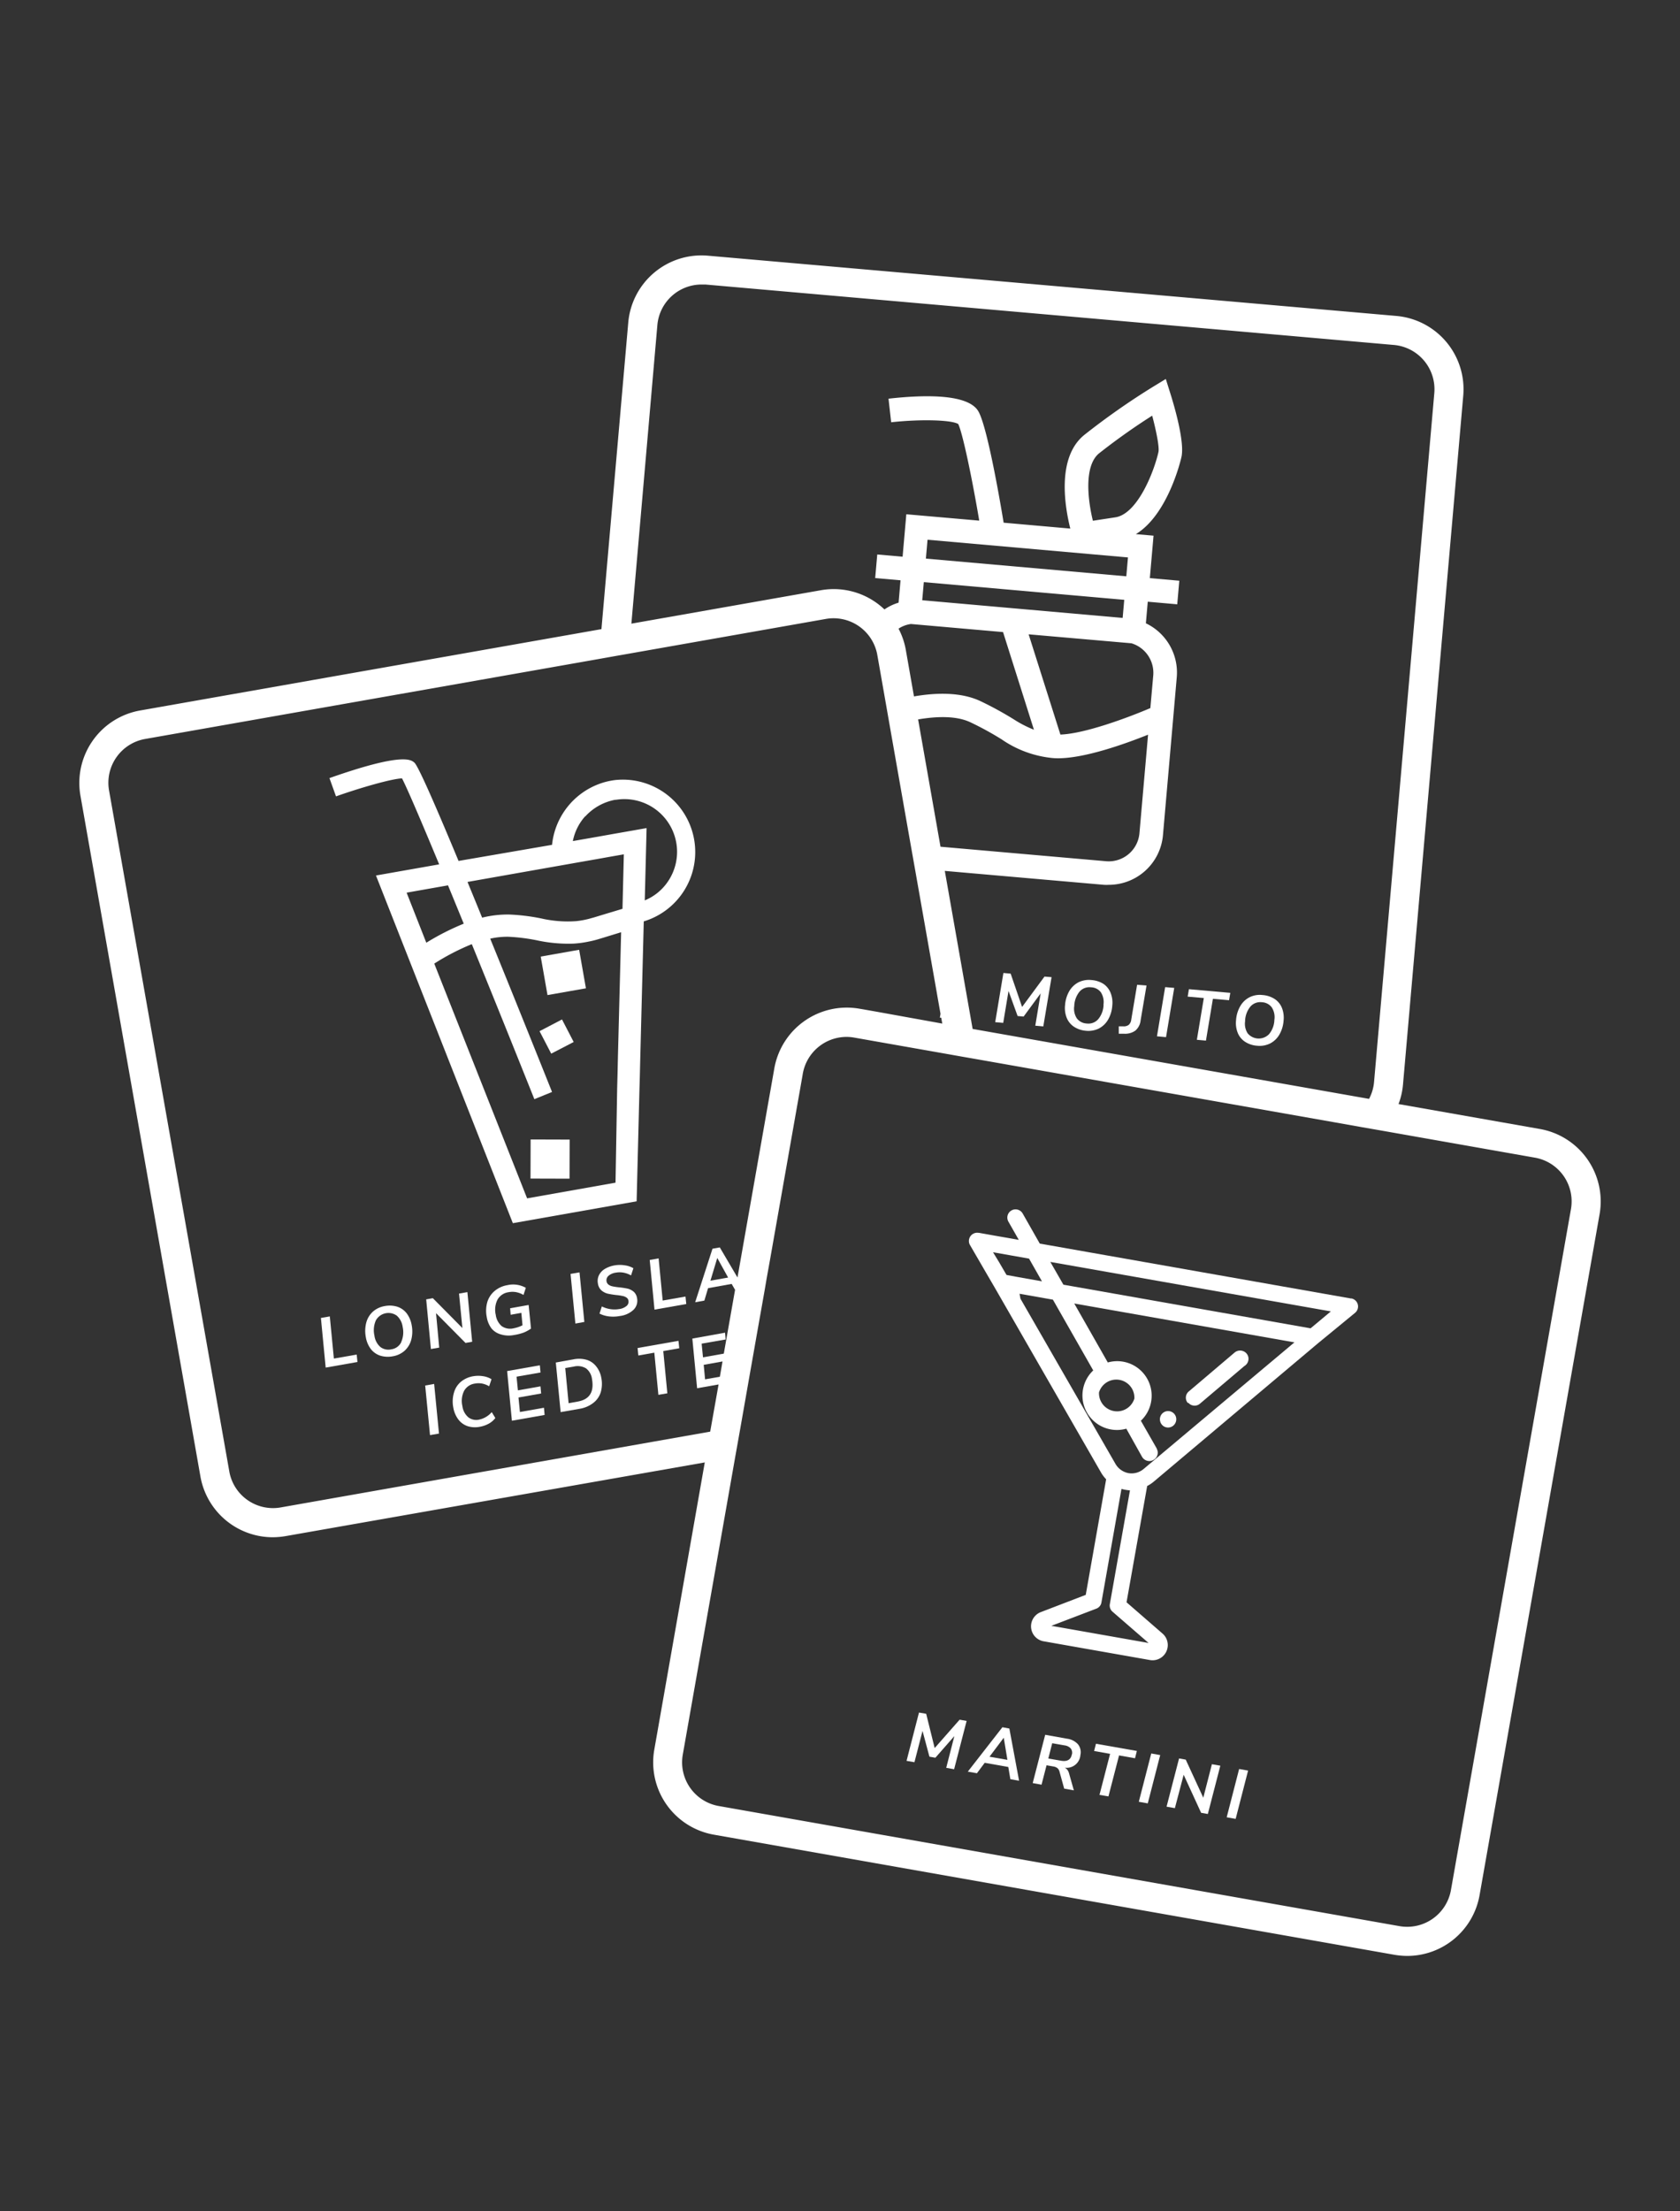 <svg id="Layer_1" data-name="Layer 1" xmlns="http://www.w3.org/2000/svg" viewBox="0 0 285 375"><rect x="0" y="0" width="285" height="375" fill="#333333" stroke="none"/><defs><style>.cls-1{fill:#fff;}</style></defs><title>tutorial-4</title><polygon class="cls-1" points="173.39 170.76 171.45 165.11 170.22 165 168.83 173.34 170.19 173.46 171.09 168.05 172.63 172.3 173.65 172.39 176.54 168.46 175.63 173.94 176.99 174.06 178.39 165.71 177.19 165.61 173.39 170.76"/><path class="cls-1" d="M187.21,166.86a4.4,4.4,0,0,0-2.05-.66,4,4,0,0,0-2.2.38,3.91,3.91,0,0,0-1.56,1.49,5.5,5.5,0,0,0-.72,2.38,4.49,4.49,0,0,0,.29,2.18,3.32,3.32,0,0,0,1.24,1.5,4.3,4.3,0,0,0,2,.67,4.09,4.09,0,0,0,2.2-.38,3.91,3.91,0,0,0,1.56-1.49,5.51,5.51,0,0,0,.72-2.39,4.51,4.51,0,0,0-.29-2.18A3.36,3.36,0,0,0,187.21,166.86Zm0,3.55a4,4,0,0,1-.9,2.42,2.2,2.2,0,0,1-1.93.74,2.24,2.24,0,0,1-1.7-.87,3,3,0,0,1-.44-2.1,4.08,4.08,0,0,1,.89-2.43,2.21,2.21,0,0,1,1.95-.74,2.15,2.15,0,0,1,1.69.87A3.07,3.07,0,0,1,187.19,170.41Z"/><path class="cls-1" d="M191.91,172.9a1.41,1.41,0,0,1-.42.89,1.38,1.38,0,0,1-.93.26l-.77,0,0,1.25.87,0a3,3,0,0,0,1.95-.53,2.66,2.66,0,0,0,.89-1.75l1-5.9L192.9,167Z"/><polygon class="cls-1" points="196.27 175.74 197.81 175.88 199.2 167.53 197.66 167.4 196.27 175.74"/><polygon class="cls-1" points="203.04 176.33 204.58 176.47 205.76 169.38 208.5 169.62 208.71 168.37 201.69 167.75 201.48 169.01 204.22 169.25 203.04 176.33"/><path class="cls-1" d="M211.22,176.67a4.3,4.3,0,0,0,2.05.67,4,4,0,0,0,2.2-.39,3.84,3.84,0,0,0,1.56-1.49,5.46,5.46,0,0,0,.72-2.38,4.51,4.51,0,0,0-.29-2.18,3.26,3.26,0,0,0-1.24-1.5,4.4,4.4,0,0,0-2.05-.66,3.91,3.91,0,0,0-2.2.38,3.84,3.84,0,0,0-1.56,1.49,5.46,5.46,0,0,0-.72,2.38,4.49,4.49,0,0,0,.29,2.18A3.26,3.26,0,0,0,211.22,176.67Zm0-3.53a4.08,4.08,0,0,1,.89-2.43,2.22,2.22,0,0,1,1.95-.75,2.19,2.19,0,0,1,1.69.88,3.06,3.06,0,0,1,.44,2.11,4,4,0,0,1-.9,2.42,2.44,2.44,0,0,1-3.63-.13A3,3,0,0,1,211.23,173.14Z"/><polygon class="cls-1" points="56.64 230.39 55.95 223.24 54.44 223.5 55.25 231.92 60.64 230.97 60.51 229.71 56.64 230.39"/><path class="cls-1" d="M69,222.73a3.34,3.34,0,0,0-1.59-1.13,4.38,4.38,0,0,0-2.15-.11,4,4,0,0,0-2,.94,3.86,3.86,0,0,0-1.12,1.84,5.58,5.58,0,0,0-.08,2.49,4.57,4.57,0,0,0,.84,2,3.34,3.34,0,0,0,1.59,1.13,4.38,4.38,0,0,0,2.15.11,4,4,0,0,0,2-.94,3.86,3.86,0,0,0,1.12-1.84,5.58,5.58,0,0,0,.08-2.49A4.62,4.62,0,0,0,69,222.73Zm-.93,4.88a2.21,2.21,0,0,1-1.68,1.21,2.23,2.23,0,0,1-1.87-.4,3.09,3.09,0,0,1-1-1.92,4.13,4.13,0,0,1,.24-2.58,2.44,2.44,0,0,1,3.55-.81,3.09,3.09,0,0,1,1,1.92A4.12,4.12,0,0,1,68.05,227.61Z"/><polygon class="cls-1" points="78.97 227.74 80.1 227.54 79.29 219.12 77.87 219.37 78.44 225.21 73.43 220.15 72.3 220.35 73.1 228.77 74.51 228.53 73.97 222.69 78.97 227.74"/><path class="cls-1" d="M88.79,226a5.74,5.74,0,0,0,1.29-.7l-.4-4-3.14.56.09,1.1,1.81-.32.2,2.1a5.37,5.37,0,0,1-1.49.51,2.49,2.49,0,0,1-2.05-.37,3.05,3.05,0,0,1-1-1.91,3.83,3.83,0,0,1,.3-2.58,2.57,2.57,0,0,1,1.9-1.26,3.48,3.48,0,0,1,1.28,0,4,4,0,0,1,1.23.47l.39-1.21a4.38,4.38,0,0,0-3.13-.45,4.53,4.53,0,0,0-2.18,1,4,4,0,0,0-1.22,1.86,5.4,5.4,0,0,0-.1,2.52,4.38,4.38,0,0,0,.84,2A3.18,3.18,0,0,0,85,226.3a4.5,4.5,0,0,0,2.18.1A8.51,8.51,0,0,0,88.79,226Z"/><polygon class="cls-1" points="97.61 224.45 99.13 224.18 98.31 215.77 96.79 216.03 97.61 224.45"/><path class="cls-1" d="M107.52,219.07a2.6,2.6,0,0,0-1-.53,13.57,13.57,0,0,0-1.47-.23,10.07,10.07,0,0,1-1.1-.16,1.76,1.76,0,0,1-.69-.28.87.87,0,0,1-.36-.56,1,1,0,0,1,.32-.95,2.38,2.38,0,0,1,1.25-.54,3.61,3.61,0,0,1,1.31,0,4.07,4.07,0,0,1,1.27.47l.4-1.22a3.83,3.83,0,0,0-1.44-.49,5.18,5.18,0,0,0-1.71,0,4.74,4.74,0,0,0-1.7.61,2.6,2.6,0,0,0-1,1.08,2.25,2.25,0,0,0-.17,1.39,1.94,1.94,0,0,0,.6,1.17,2.63,2.63,0,0,0,1.06.55,14.85,14.85,0,0,0,1.5.24,8,8,0,0,1,1,.15,1.73,1.73,0,0,1,.68.27.75.75,0,0,1,.34.52.93.93,0,0,1-.31.9A2.46,2.46,0,0,1,105,222a4.7,4.7,0,0,1-1.49,0,4.82,4.82,0,0,1-1.41-.45l-.4,1.21a4.77,4.77,0,0,0,1.62.48,6.06,6.06,0,0,0,1.84-.07,4.07,4.07,0,0,0,2.34-1.08,2.16,2.16,0,0,0,.56-2A1.81,1.81,0,0,0,107.52,219.07Z"/><polygon class="cls-1" points="112.42 220.55 111.73 213.4 110.22 213.67 111.03 222.09 116.42 221.14 116.29 219.87 112.42 220.55"/><polygon class="cls-1" points="72.13 234.96 72.95 243.37 74.47 243.11 73.65 234.69 72.13 234.96"/><path class="cls-1" d="M81.29,240.74a2.19,2.19,0,0,1-1.85-.4,3,3,0,0,1-1-1.9,3.82,3.82,0,0,1,.29-2.57,2.45,2.45,0,0,1,1.84-1.24,3.4,3.4,0,0,1,1.23,0,3.73,3.73,0,0,1,1.18.46l.4-1.2a3.71,3.71,0,0,0-1.42-.51,5.1,5.1,0,0,0-1.65,0,4.44,4.44,0,0,0-2.13.95A3.73,3.73,0,0,0,77,236.21a5.29,5.29,0,0,0-.1,2.49,4.67,4.67,0,0,0,.84,2,3.3,3.3,0,0,0,1.55,1.14,4.15,4.15,0,0,0,2.09.12,4.91,4.91,0,0,0,1.55-.54,3.55,3.55,0,0,0,1.1-.95l-.61-1A3.88,3.88,0,0,1,81.29,240.74Z"/><polygon class="cls-1" points="88.2 239.45 87.96 236.99 91.8 236.31 91.69 235.1 87.86 235.78 87.63 233.46 91.7 232.75 91.58 231.53 86.03 232.51 86.84 240.93 92.39 239.95 92.28 238.73 88.2 239.45"/><path class="cls-1" d="M101.12,231.69a3.25,3.25,0,0,0-1.6-1.09,4.72,4.72,0,0,0-2.23-.08l-3,.54.82,8.41,3.25-.57a5.07,5.07,0,0,0,2.3-1,3.64,3.64,0,0,0,1.25-1.79,5.15,5.15,0,0,0,.09-2.49A4.26,4.26,0,0,0,101.12,231.69Zm-3.14,6-1.52.27L95.89,232l1.44-.25a2.75,2.75,0,0,1,2.1.31,2.7,2.7,0,0,1,1,1.82Q101,237.16,98,237.68Z"/><polygon class="cls-1" points="115.1 227.38 108.16 228.6 108.29 229.87 111 229.39 111.69 236.54 113.21 236.28 112.52 229.12 115.23 228.64 115.1 227.38"/><path class="cls-1" d="M68.2,132c.86,1.65,3.24,7.21,6.3,14.58l-10.72,1.89L87,207.43,108,203.72l.47-18.64.07-2.46.06-2.47.61-23.9a12.28,12.28,0,0,0-4.49-24,9.23,9.23,0,0,0-1,.13,12,12,0,0,0-1.49.36,12.51,12.51,0,0,0-2.58,1.15,12.36,12.36,0,0,0-6,9.38L77.79,146c-4.4-10.59-6.91-16.17-7.49-16.67s-2-1.75-14.41,2.62L57,135.05C61.27,133.54,66.51,132.05,68.2,132ZM76,150.14c.86,2.08,1.75,4.26,2.67,6.5a42.09,42.09,0,0,0-6.35,3.23l-3.34-8.49Zm28.42,50.42-15,2.66L73.67,163.41a39.67,39.67,0,0,1,6.37-3.3c3.61,8.85,7.44,18.36,10.61,26.29l3-1.22q-6-15-10.49-26a13,13,0,0,1,3.09-.32,31.25,31.25,0,0,1,4.82.6,25.15,25.15,0,0,0,6.26.56,17.07,17.07,0,0,0,2.51-.34,16.5,16.5,0,0,0,1.87-.47l.66-.2,3-.92-.54,21-.06,2.73-.07,2.61Zm-5.13-62.11a9.16,9.16,0,0,1,5.06-2.82l.15,0a8.94,8.94,0,0,1,8.76,13.93,8.78,8.78,0,0,1-3.88,3.13l.31-12.26-5.7,1-2.52.45-2.51.44-1.78.31A8.87,8.87,0,0,1,99.25,138.45Zm-.67,7.7,2.52-.44,2.51-.45,2.18-.38-.23,9.24-2.79.84-2.11.64-.44.12a14.46,14.46,0,0,1-2.52.49,20.1,20.1,0,0,1-5.93-.46,34,34,0,0,0-5.38-.66,17.78,17.78,0,0,0-4.64.53c-.87-2.15-1.71-4.17-2.48-6.06Z"/><polygon class="cls-1" points="99.25 166.76 98.25 161.07 97.26 161.24 91.73 162.22 92.88 168.75 96.66 168.08 99.18 167.64 99.4 167.6 99.25 166.77 99.25 166.76"/><rect class="cls-1" x="90.01" y="193.25" width="6.63" height="6.62" transform="translate(-103.52 289.3) rotate(-89.83)"/><polygon class="cls-1" points="95.34 172.88 91.53 174.87 93.51 178.68 97.06 176.84 97.32 176.7 96.62 175.35 95.34 172.88"/><path class="cls-1" d="M261.25,191.46l-24-4.23a12.33,12.33,0,0,0,.76-3.33L248.23,67.09A12.48,12.48,0,0,0,236.9,53.58L120.09,43.36a12.47,12.47,0,0,0-13.51,11.33l-4.55,52-78.28,13.8A12.48,12.48,0,0,0,13.64,134.9L34,250.38a12.47,12.47,0,0,0,12.25,10.31,13.5,13.5,0,0,0,2.19-.19L119.56,248,111,296.69a12.45,12.45,0,0,0,10.11,14.44L236.56,331.5a13.5,13.5,0,0,0,2.19.19A12.47,12.47,0,0,0,251,321.38L271.36,205.9A12.48,12.48,0,0,0,261.25,191.46Zm5.25,13.59L246.14,320.53a7.54,7.54,0,0,1-8.72,6.11L121.94,306.27a7.52,7.52,0,0,1-6.11-8.72l8.9-50.51.46-2.58.46-2.59,1.5-8.54,1.47-8.33,1.1-6.21.34-2,.54-3,.3-1.7,4.35-24.67.43-2.43.43-2.44.08-.48a7.55,7.55,0,0,1,7.41-6.23,7.37,7.37,0,0,1,1.32.12l15.82,2.79,2.59.46,2.58.45,60.41,10.65,4.78.85,3.22.56,26.07,4.6A7.53,7.53,0,0,1,266.5,205.05ZM42,254.39a7.49,7.49,0,0,1-3.1-4.86L18.5,134.05a7.54,7.54,0,0,1,6.11-8.73l77-13.57,2.52-.45,2.51-.44,33.46-5.9a7.54,7.54,0,0,1,8.73,6.11l.75,4.26.68,3.87.7,4,3.52,20,.73,4.11,3.58,20.29.22,1.27.54,3.05-.11.66.23,0,.18,1-11.07-2-2.33-.41h0l-.65-.11a12.48,12.48,0,0,0-14.44,10.11l-.16.91-.43,2.44-.43,2.43-5.23,29.69-3-5.1-1.24.22-2.94,9.08,1.56-.28.63-2.11,4-.72.58,1-1.91,10.82-3.53.63-.23-2.32,4.07-.71L123,226l-5.55,1,.81,8.42,3.64-.64-1.42,8L47.58,255.64A7.53,7.53,0,0,1,42,254.39ZM154.54,105.82l15.62,1.37,5.24,16.56A19.55,19.55,0,0,1,172,122a58.75,58.75,0,0,0-5.63-3.08c-3.31-1.58-7.57-1.47-11.32-.82h0l-1.38-7.86a12.27,12.27,0,0,0-1.24-3.63A5,5,0,0,1,154.54,105.82Zm36.81-11.29-.28,3.2-34-3,.28-3.2Zm-4.89-17.66c2.87-2.26,5.88-4.4,9-6.38.72,2.71,1.24,5.38,1.06,6.18-.76,3.36-3.56,10.49-7.31,11.06l-3.81.58C184.56,84.9,183.83,79,186.46,76.87Zm-64.34,156.6-2.51.44-.23-2.46,3.19-.57ZM155.75,122c3.18-.54,6.53-.64,8.9.5a52.45,52.45,0,0,1,5.28,2.89,18.29,18.29,0,0,0,8.18,3.11,10.15,10.15,0,0,0,1.39.09c4.52,0,11.29-2.41,15.26-4L193.3,141.3a5.23,5.23,0,0,1-5.66,4.75l-28.09-2.46Zm39.4-1.92c-3.73,1.59-11.1,4.35-15.26,4.49l-5.39-17,17.44,1.52a5.23,5.23,0,0,1,3.7,5.45Zm-4.43-18.36-.27,3.07-34-3,.27-3.07Zm-67.2,114.93-3,.53,1.16-3.85Zm-12-161.55A7.53,7.53,0,0,1,119,48.25l.67,0L236.47,58.5a7.54,7.54,0,0,1,6.85,8.16L233.1,183.47a7.51,7.51,0,0,1-.85,2.88L165,174.49l-4.72-26.8,27,2.36a7.63,7.63,0,0,0,.82,0,9.23,9.23,0,0,0,9.19-8.44l2.34-26.76a9.25,9.25,0,0,0-5.24-9.15l.32-3.66,5,.44.35-4-5-.44.63-7.2-3-.26c5.45-3.31,7.63-12.6,7.73-13.06.6-2.62-1.29-8.93-1.88-10.8l-.77-2.45-2.2,1.34A122.81,122.81,0,0,0,184,73.71c-4.83,3.83-3.33,12.34-2.43,15.93l-11.31-1h0c-.67-4.08-2.8-16.34-4.29-18.89-1.74-3-9.25-2.81-15.24-2.14l.45,4c5-.55,10.25-.41,11.38.3.76,1.58,2.38,9.37,3.56,16.38l-12.37-1.08-.63,7.2-4.3-.38-.35,4,4.3.38-.33,3.79a8.55,8.55,0,0,0-2.4,1.15,12.46,12.46,0,0,0-10.77-3.26l-32.16,5.67Z"/><polygon class="cls-1" points="158.56 296.44 157.12 290.63 155.9 290.42 153.79 298.61 155.13 298.84 156.5 293.53 157.67 297.9 158.68 298.08 161.9 294.41 160.52 299.79 161.86 300.03 163.98 291.84 162.79 291.63 158.56 296.44"/><path class="cls-1" d="M170.05,292.91l-5.87,7.53,1.55.27,1.32-1.77,4,.71.35,2.07,1.48.26-1.65-8.85Zm-2.19,5,2.42-3.22.62,3.75Z"/><path class="cls-1" d="M181,294.85l-3.69-.66-2.12,8.19,1.5.27.85-3.29,1.14.2a1.57,1.57,0,0,1,.7.28,1.19,1.19,0,0,1,.36.61l.79,2.87,1.64.29-.78-2.76a2.18,2.18,0,0,0-.28-.67,1.4,1.4,0,0,0-.49-.41,2.34,2.34,0,0,0,2.66-2.13,2.16,2.16,0,0,0-.4-1.83A3,3,0,0,0,181,294.85Zm.84,2.62c-.16.94-.79,1.31-1.88,1.11l-2.12-.37.66-2.59,2.12.37a1.69,1.69,0,0,1,1,.49A1.19,1.19,0,0,1,181.86,297.47Z"/><polygon class="cls-1" points="185.61 296.94 188.32 297.42 186.52 304.38 188.04 304.64 189.84 297.69 192.55 298.17 192.86 296.93 185.92 295.71 185.61 296.94"/><polygon class="cls-1" points="193.19 305.55 194.71 305.82 196.82 297.63 195.3 297.36 193.19 305.55"/><polygon class="cls-1" points="204.13 304.86 201.15 298.4 200.02 298.2 197.9 306.38 199.31 306.63 200.8 300.97 203.76 307.42 204.9 307.62 207.02 299.43 205.59 299.18 204.13 304.86"/><polygon class="cls-1" points="208.1 308.18 209.62 308.45 211.73 300.26 210.21 299.99 208.1 308.18"/><path class="cls-1" d="M229.23,220.21l-52.84-9.32-2.9-5.1a1.39,1.39,0,1,0-2.42,1.38l1.76,3.09-1.57-.28-2.59-.45-2.58-.46H166a1.4,1.4,0,0,0-1.61,1.15,1.32,1.32,0,0,0,.17.93l2.67,4.6,1.4,2.4,2.21,3.84,3.35,5.83,12.58,21.87a5.88,5.88,0,0,0,.88,1.17l-3.46,19.6-7.53,2.89a2.58,2.58,0,0,0,.48,5l17.92,3.16a2.58,2.58,0,0,0,2.14-4.5l-6.09-5.29L194.61,252a5.92,5.92,0,0,0,1.15-.77v0l27.81-23.42,6.31-5.18a1.39,1.39,0,0,0-.64-2.44Zm-58.48-4L169.46,214l-1-1.64.69.12,2.59.46,2.83.5,2.19,3.85-4.39-.78ZM188.28,272a1.39,1.39,0,0,0,.41,1.28l6.16,5.34-16.49-2.91,7.62-2.91a1.36,1.36,0,0,0,.86-1l3.41-19.31a7,7,0,0,0,1.44.25ZM194,249.12a3.17,3.17,0,0,1-2.54.7,3.24,3.24,0,0,1-2.21-1.54l-16.14-28.05-.15-.83,5.66,1,6.84,12a5.85,5.85,0,0,0,5.61,9.88l2.68,4.79a1.44,1.44,0,0,0,1,.68,1.35,1.35,0,0,0,.92-.17,1.39,1.39,0,0,0,.57-1.88l0-.05-2.7-4.72a5.78,5.78,0,0,0,1.74-3.23,5.85,5.85,0,0,0-7.35-6.65l-5.69-10,37.35,6.59Zm-7.56-13a3.07,3.07,0,0,1,6,1.05,0,0,0,0,0,0,0,3.07,3.07,0,0,1-6-1.07Zm35.89-10.86-41.93-7.4L178.18,214l47.59,8.39Z"/><path class="cls-1" d="M201.54,237.88l.05,0a1.35,1.35,0,0,0,.82.47,1.37,1.37,0,0,0,1.14-.3l7.54-6.39a1.43,1.43,0,0,0,.71-1.23,1.37,1.37,0,0,0-.19-.7h0a1.41,1.41,0,0,0-1-.68,1.44,1.44,0,0,0-1.16.31l-7.74,6.57a1.38,1.38,0,0,0-.2,2Z"/><path class="cls-1" d="M197.41,241.87a1.4,1.4,0,0,0,1.6-.08,1.42,1.42,0,0,0,.46-1.57,1.39,1.39,0,0,0-2.59-.08A1.42,1.42,0,0,0,197.41,241.87Z"/></svg>